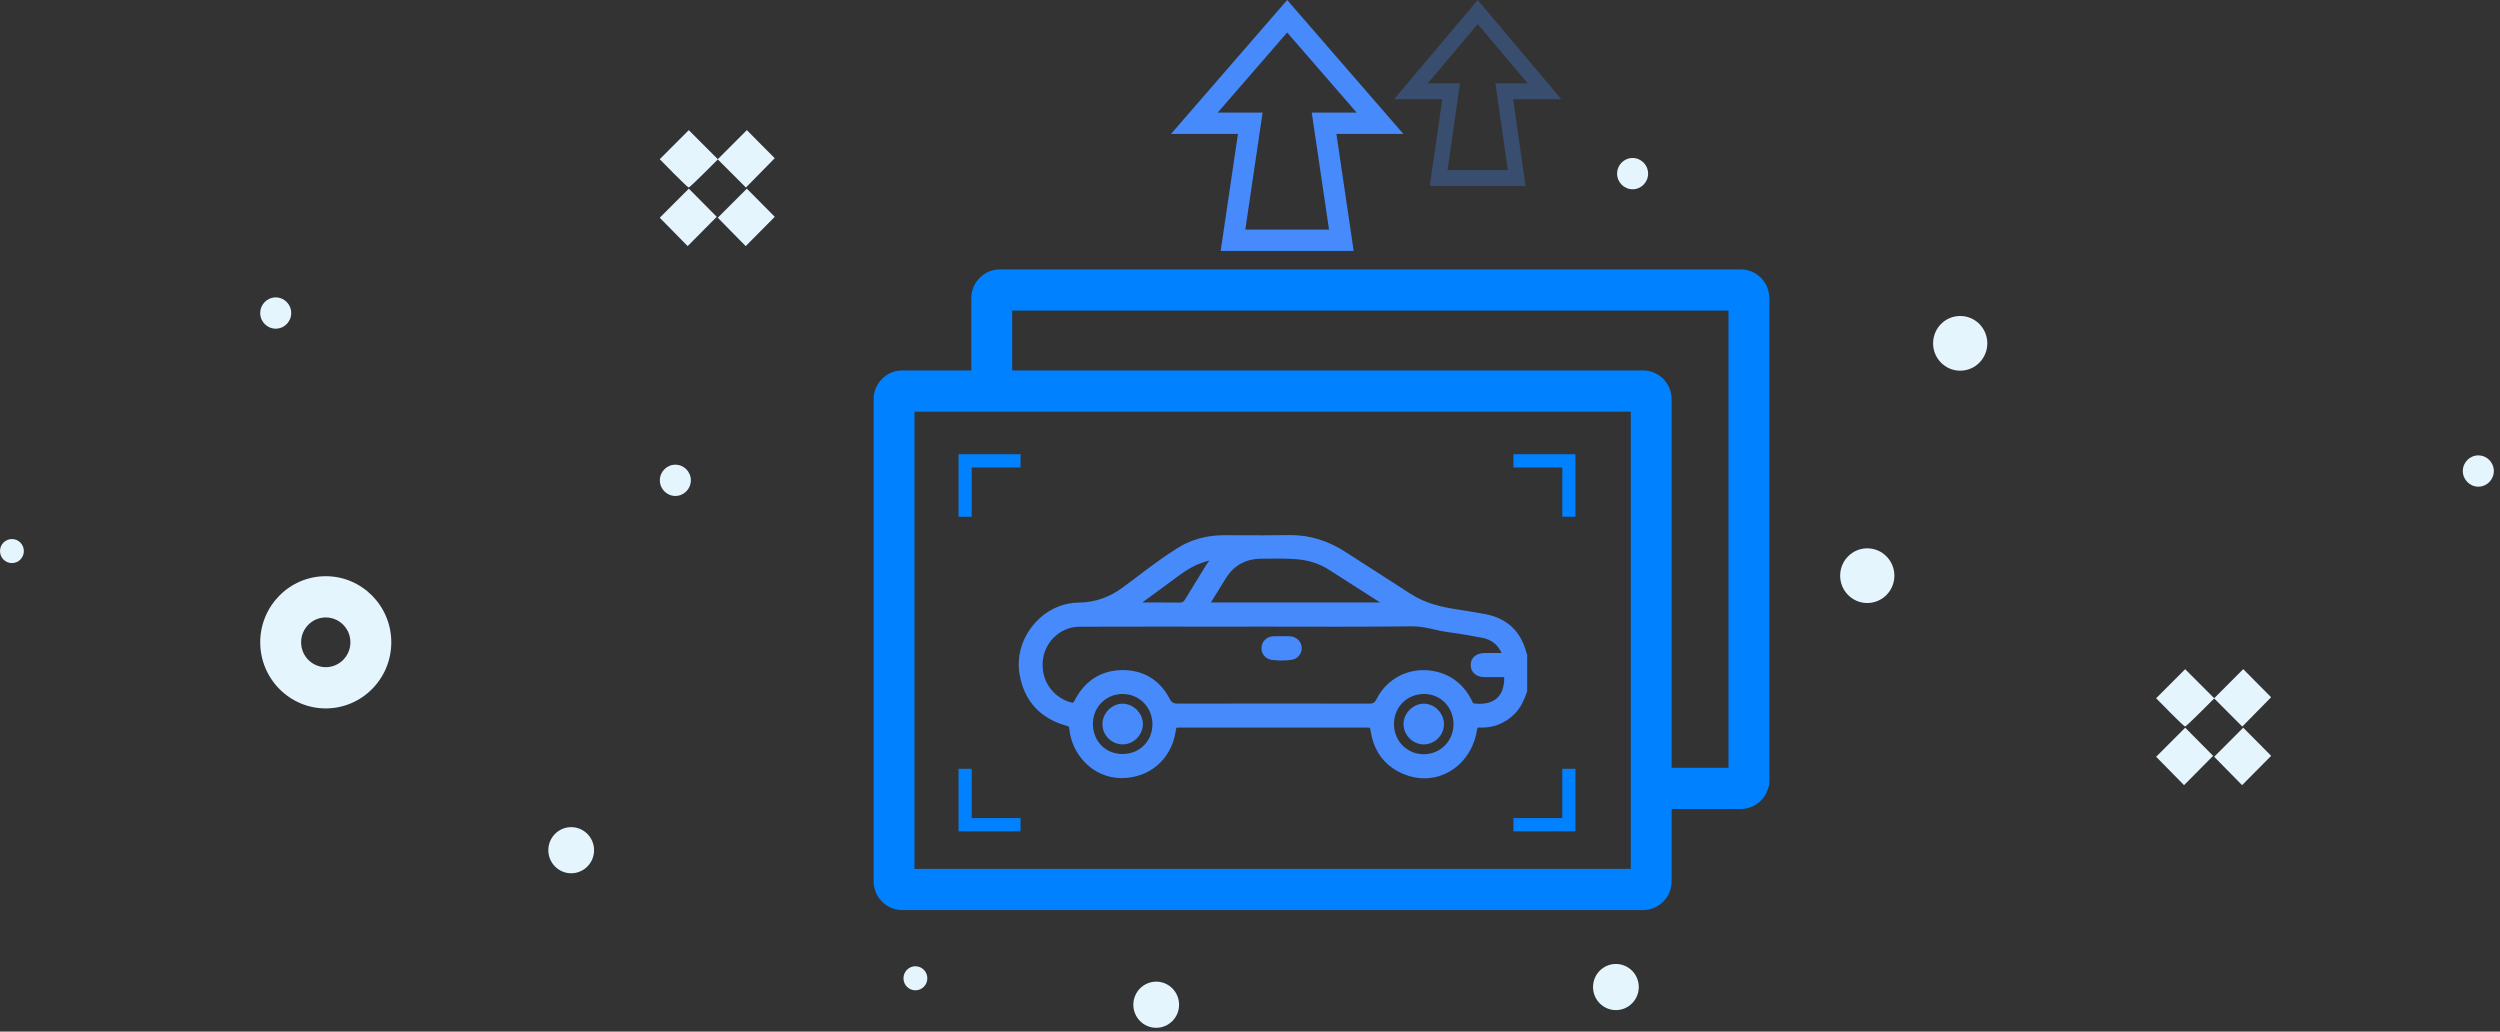 <svg width="269" height="111" viewBox="0 0 269 111" fill="none" xmlns="http://www.w3.org/2000/svg">
<rect x="0" y="0" width="269" height="111" fill="#333333" stroke="none"/>
<path d="M72.492 24.955L70.99 23.428L72.553 21.864L74.117 20.299L75.618 21.813L77.12 23.328L75.557 24.905L73.993 26.481L72.492 24.955Z" fill="#E5F5FE"/>
<path d="M78.736 24.955L77.235 23.428L78.798 21.864L80.362 20.299L81.863 21.813L83.365 23.328L81.802 24.905L80.238 26.481L78.736 24.955Z" fill="#E5F5FE"/>
<path d="M72.489 18.653L70.989 17.129L72.551 15.566L74.112 14.004L75.674 15.566L77.235 17.129L78.799 15.565L80.362 14L81.861 15.512L83.361 17.024L81.809 18.601L80.258 20.178L78.747 18.665L77.235 17.152L75.724 18.664C74.893 19.495 74.162 20.176 74.101 20.176C74.039 20.178 73.314 19.492 72.489 18.653Z" fill="#E5F5FE"/>
<path d="M233.503 82.955L232.001 81.428L233.564 79.864L235.128 78.299L236.629 79.813L238.131 81.328L236.568 82.905L235.004 84.481L233.503 82.955Z" fill="#E5F5FE"/>
<path d="M239.747 82.955L238.246 81.428L239.809 79.864L241.373 78.299L242.874 79.813L244.376 81.328L242.813 82.905L241.249 84.481L239.747 82.955Z" fill="#E5F5FE"/>
<path d="M233.5 76.653L232 75.129L233.562 73.566L235.123 72.004L236.685 73.566L238.246 75.129L239.81 73.564L241.373 72L242.872 73.512L244.371 75.024L242.82 76.601L241.269 78.178L239.758 76.665L238.246 75.152L236.735 76.664C235.904 77.496 235.173 78.176 235.112 78.176C235.05 78.178 234.325 77.492 233.5 76.653Z" fill="#E5F5FE"/>
<path d="M176.791 97.924H97.079C95.381 97.924 94 96.531 94 94.818V42.965C94 41.253 95.381 39.859 97.079 39.859H176.791C178.489 39.859 179.87 41.253 179.87 42.965V94.818C179.87 96.531 178.489 97.924 176.791 97.924ZM98.399 93.487H175.471V44.296H98.399V93.487Z" fill="#0081FF"/>
<path d="M187.303 87.049H177.94V82.612H185.984V33.422H108.911V42.418H104.512V32.09C104.512 30.378 105.894 28.985 107.592 28.985H187.303C189.001 28.985 190.382 30.378 190.382 32.09V83.943C190.382 85.656 189.001 87.049 187.303 87.049Z" fill="#0081FF"/>
<path d="M153.259 83.749C152.552 83.749 151.846 83.613 151.161 83.344C149.133 82.55 147.871 80.981 147.508 78.804L147.504 78.777C147.471 78.58 147.437 78.377 147.406 78.313C147.336 78.291 147.115 78.291 146.919 78.291C143.037 78.291 139.155 78.29 135.273 78.29H127.038C126.848 78.29 126.653 78.29 126.581 78.308C126.554 78.373 126.524 78.556 126.496 78.733C126.017 81.716 123.681 83.721 120.684 83.721C120.684 83.721 120.684 83.721 120.683 83.721C120.604 83.721 120.526 83.719 120.448 83.716C119.098 83.669 117.802 83.095 116.799 82.099C115.796 81.103 115.174 79.774 115.048 78.355C115.032 78.177 115.023 78.169 114.738 78.088L114.725 78.085C111.908 77.283 110.221 75.435 109.712 72.594C109.379 70.739 109.908 68.798 111.163 67.268C112.413 65.743 114.197 64.858 116.056 64.84C117.792 64.823 119.348 64.289 120.813 63.208C121.323 62.831 121.84 62.441 122.339 62.065C123.74 61.007 125.189 59.911 126.711 58.963C128.166 58.056 129.827 57.594 131.649 57.589C131.805 57.589 131.962 57.588 132.117 57.588C132.759 57.588 133.401 57.591 134.042 57.594C134.683 57.596 135.323 57.599 135.965 57.599C136.988 57.599 137.826 57.592 138.604 57.576C138.68 57.574 138.755 57.573 138.83 57.573C140.958 57.573 142.928 58.184 144.853 59.44C145.976 60.173 147.125 60.907 148.237 61.617C149.388 62.353 150.579 63.113 151.742 63.874C153.401 64.957 155.239 65.342 156.819 65.576C157.759 65.716 158.709 65.884 159.628 66.047L159.739 66.066C162.125 66.49 163.644 67.902 164.253 70.265C164.257 70.28 164.265 70.293 164.272 70.308C164.281 70.328 164.291 70.347 164.299 70.367L164.325 70.428V74.382L164.306 74.435C164.011 75.267 163.632 76.214 162.856 76.93C161.879 77.831 160.743 78.288 159.48 78.288C159.406 78.288 159.332 78.286 159.258 78.284C159.236 78.283 159.214 78.282 159.192 78.282C159.004 78.282 158.965 78.282 158.921 78.569C158.46 81.572 156.078 83.749 153.259 83.749ZM153.245 74.673C151.394 74.673 149.995 76.064 149.992 77.909C149.99 78.789 150.322 79.609 150.924 80.218C151.523 80.823 152.327 81.156 153.188 81.156H153.205C154.987 81.147 156.389 79.735 156.396 77.94C156.403 76.117 155.028 74.682 153.265 74.672L153.245 74.673ZM120.787 74.671C119.011 74.671 117.611 76.072 117.597 77.861C117.591 78.771 117.912 79.605 118.503 80.208C119.082 80.799 119.882 81.127 120.757 81.132H120.777C122.609 81.132 123.995 79.76 124.001 77.938C124.007 76.116 122.603 74.681 120.806 74.671H120.787ZM153.162 72.103C153.441 72.103 153.724 72.124 154.002 72.165C155.947 72.454 157.409 73.516 158.347 75.323C158.374 75.375 158.398 75.43 158.422 75.487C158.502 75.677 158.519 75.678 158.558 75.684C158.783 75.712 159.002 75.727 159.208 75.727C160.923 75.727 161.838 74.775 161.855 72.975C161.856 72.915 161.849 72.882 161.845 72.867C161.828 72.862 161.79 72.855 161.716 72.855H161.698C161.345 72.86 161.02 72.863 160.705 72.863C160.346 72.863 160.012 72.859 159.682 72.853C158.826 72.835 158.263 72.338 158.248 71.588C158.239 71.195 158.378 70.863 158.649 70.625C158.904 70.401 159.265 70.278 159.695 70.268C159.99 70.262 160.301 70.258 160.647 70.258C160.948 70.258 161.249 70.261 161.551 70.264C161.551 70.264 161.568 70.264 161.57 70.264C161.567 70.257 161.563 70.249 161.56 70.241C161.135 69.323 160.436 68.791 159.422 68.614C159.115 68.561 158.808 68.505 158.501 68.449C157.633 68.291 156.736 68.129 155.853 68.02C155.321 67.956 154.801 67.839 154.298 67.727C153.531 67.555 152.807 67.393 152.033 67.393H151.969C149.59 67.421 147.079 67.434 143.827 67.434C142.265 67.434 140.705 67.431 139.143 67.428C137.69 67.426 136.236 67.423 134.783 67.423L134.461 67.428C132.737 67.428 131.013 67.428 129.289 67.427C127.564 67.426 125.841 67.424 124.117 67.424C120.991 67.424 118.447 67.428 116.114 67.436C114.195 67.444 112.488 68.971 112.228 70.915C111.901 73.356 113.481 75.105 115.21 75.571C115.297 75.594 115.362 75.606 115.409 75.606C115.455 75.606 115.506 75.606 115.613 75.397C116.707 73.244 118.501 72.105 120.801 72.101C123.046 72.101 124.787 73.162 125.846 75.168C126.071 75.595 126.271 75.711 126.776 75.711C130.265 75.702 133.788 75.698 137.255 75.698C140.611 75.698 144.007 75.702 147.349 75.71C147.761 75.71 147.923 75.609 148.106 75.241C149.067 73.306 151.005 72.103 153.162 72.103ZM124.726 64.826C125.584 64.826 126.278 64.83 126.91 64.839H126.93C127.217 64.839 127.359 64.756 127.515 64.495C127.9 63.851 128.303 63.202 128.691 62.575C129.043 62.007 129.408 61.418 129.759 60.835C129.85 60.684 129.957 60.55 130.059 60.421C130.086 60.388 130.112 60.355 130.138 60.321C129.86 60.382 129.581 60.462 129.289 60.566C128.502 60.844 127.715 61.288 126.81 61.961C125.742 62.757 124.651 63.555 123.594 64.327C123.366 64.494 123.138 64.661 122.91 64.828C123.08 64.828 123.25 64.827 123.42 64.827C123.856 64.827 124.291 64.826 124.726 64.826ZM137.575 60.103C137.232 60.103 136.889 60.107 136.547 60.111C136.27 60.115 135.994 60.117 135.716 60.118C134.027 60.125 132.732 60.851 131.869 62.276C131.575 62.76 131.272 63.247 130.978 63.719C130.763 64.064 130.548 64.41 130.335 64.757C130.319 64.782 130.302 64.807 130.285 64.831C130.318 64.828 130.353 64.825 130.388 64.825C133.889 64.828 137.39 64.829 140.889 64.829C143.428 64.829 145.966 64.828 148.505 64.828C146.696 63.666 144.838 62.472 143.003 61.307C141.985 60.661 140.866 60.292 139.581 60.178C139.004 60.126 138.385 60.103 137.575 60.103Z" fill="#468AFC"/>
<path d="M164 74.327C163.691 75.2 163.335 76.046 162.637 76.69C161.685 77.568 160.564 78.011 159.272 77.957C158.849 77.939 158.672 78.049 158.6 78.52C158.035 82.2 154.595 84.337 151.279 83.038C149.353 82.284 148.176 80.833 147.829 78.749C147.699 77.967 147.708 77.963 146.92 77.963C140.293 77.962 133.666 77.962 127.039 77.963C126.291 77.963 126.291 77.965 126.176 78.682C125.708 81.594 123.403 83.492 120.459 83.391C117.842 83.3 115.618 81.106 115.371 78.327C115.334 77.914 115.111 77.856 114.813 77.772C112.158 77.016 110.523 75.282 110.031 72.538C109.371 68.852 112.354 65.206 116.06 65.17C117.909 65.152 119.522 64.57 121.006 63.475C122.948 62.042 124.833 60.522 126.883 59.243C128.333 58.339 129.943 57.922 131.651 57.918C133.971 57.913 136.293 57.953 138.612 57.906C140.838 57.86 142.827 58.51 144.678 59.718C146.965 61.211 149.282 62.657 151.568 64.151C153.159 65.191 154.934 65.63 156.773 65.904C157.746 66.048 158.715 66.221 159.683 66.393C161.941 66.793 163.362 68.112 163.94 70.352C163.953 70.403 163.98 70.45 164.001 70.499C164 71.773 164 73.05 164 74.327ZM134.458 67.096C134.458 67.097 134.458 67.099 134.458 67.101C128.341 67.101 122.225 67.087 116.11 67.109C113.997 67.116 112.176 68.829 111.903 70.871C111.552 73.489 113.282 75.392 115.122 75.888C115.497 75.989 115.696 75.943 115.898 75.547C116.915 73.545 118.57 72.432 120.796 72.43C122.907 72.427 124.554 73.426 125.555 75.322C125.855 75.891 126.19 76.041 126.781 76.039C133.636 76.022 140.49 76.022 147.344 76.039C147.876 76.04 148.15 75.874 148.392 75.389C149.431 73.305 151.667 72.152 153.953 72.491C155.827 72.769 157.182 73.79 158.058 75.476C158.167 75.687 158.209 75.971 158.515 76.01C160.681 76.287 162.156 75.315 162.178 72.98C162.181 72.618 162.01 72.525 161.691 72.53C161.023 72.54 160.356 72.541 159.688 72.527C158.998 72.513 158.583 72.151 158.571 71.582C158.558 70.989 158.979 70.613 159.7 70.597C160.315 70.584 160.93 70.587 161.545 70.594C161.925 70.598 162.012 70.453 161.851 70.106C161.374 69.075 160.573 68.485 159.475 68.293C158.281 68.085 157.091 67.844 155.889 67.698C154.573 67.537 153.334 67.052 151.962 67.068C146.128 67.135 140.292 67.096 134.458 67.096ZM149.386 65.095C149.356 64.921 149.201 64.885 149.092 64.815C147.123 63.55 145.153 62.284 143.177 61.03C142.088 60.339 140.898 59.965 139.611 59.851C138.313 59.736 137.014 59.785 135.717 59.791C133.933 59.798 132.537 60.548 131.593 62.104C131.089 62.935 130.568 63.755 130.06 64.583C129.97 64.73 129.783 64.884 129.862 65.049C129.961 65.259 130.209 65.151 130.389 65.152C136.536 65.157 142.681 65.157 148.827 65.155C149.011 65.155 149.207 65.211 149.386 65.095ZM156.719 77.942C156.727 75.945 155.2 74.355 153.266 74.345C151.235 74.335 149.671 75.882 149.667 77.908C149.664 79.908 151.232 81.493 153.206 81.484C155.173 81.474 156.712 79.922 156.719 77.942ZM120.755 81.46C122.779 81.47 124.32 79.952 124.326 77.938C124.332 75.927 122.793 74.355 120.808 74.344C118.846 74.333 117.288 75.882 117.274 77.859C117.26 79.906 118.751 81.448 120.755 81.46ZM122.071 65.04C122.086 65.079 122.102 65.118 122.117 65.157C123.713 65.157 125.309 65.143 126.905 65.167C127.329 65.174 127.578 65.024 127.792 64.665C128.527 63.438 129.299 62.233 130.036 61.007C130.255 60.643 130.604 60.361 130.762 59.894C130.182 59.954 129.677 60.084 129.182 60.259C128.244 60.591 127.413 61.108 126.617 61.701C125.11 62.823 123.587 63.927 122.071 65.04Z" fill="#468AFC"/>
<path d="M137.889 71.07C137.545 71.07 137.198 71.048 136.858 71.006C136.171 70.919 135.689 70.344 135.736 69.669C135.782 69.002 136.281 68.517 136.978 68.464C137.087 68.456 137.201 68.452 137.34 68.452C137.436 68.452 137.532 68.453 137.629 68.455C137.719 68.457 137.809 68.459 137.898 68.459C137.994 68.459 138.084 68.457 138.173 68.455C138.266 68.453 138.36 68.452 138.453 68.452C138.592 68.452 138.709 68.455 138.818 68.464C139.507 68.518 140.019 69.014 140.063 69.67C140.107 70.344 139.623 70.917 138.936 71.004C138.59 71.048 138.238 71.07 137.889 71.07Z" fill="#468AFC"/>
<path d="M137.898 68.787C138.196 68.787 138.497 68.768 138.793 68.791C139.325 68.833 139.707 69.209 139.739 69.693C139.77 70.171 139.427 70.612 138.895 70.68C138.233 70.763 137.56 70.764 136.899 70.682C136.363 70.614 136.026 70.178 136.06 69.693C136.095 69.2 136.465 68.832 137.004 68.791C137.3 68.767 137.599 68.786 137.898 68.787Z" fill="#468AFC"/>
<path d="M153.195 80.098C152.026 80.098 151.027 79.103 151.016 77.924C151.011 77.373 151.244 76.815 151.656 76.393C152.073 75.965 152.632 75.718 153.188 75.715H153.199C154.36 75.715 155.354 76.717 155.37 77.902C155.378 78.468 155.157 79.01 154.749 79.43C154.339 79.852 153.777 80.095 153.206 80.098H153.195V80.098Z" fill="#468AFC"/>
<path d="M153.204 79.771C152.207 79.776 151.35 78.924 151.34 77.92C151.331 76.94 152.209 76.049 153.19 76.043C154.178 76.037 155.032 76.895 155.045 77.908C155.059 78.907 154.209 79.766 153.204 79.771Z" fill="#468AFC"/>
<path d="M120.794 80.098C120.224 80.098 119.662 79.858 119.25 79.439C118.84 79.021 118.617 78.478 118.622 77.91C118.634 76.725 119.628 75.72 120.794 75.716C121.354 75.716 121.912 75.961 122.331 76.389C122.746 76.811 122.981 77.368 122.975 77.915C122.964 79.098 121.965 80.098 120.794 80.098Z" fill="#468AFC"/>
<path d="M120.795 79.771C119.79 79.771 118.938 78.915 118.948 77.914C118.958 76.902 119.802 76.047 120.796 76.044C121.771 76.04 122.662 76.938 122.652 77.913C122.641 78.923 121.794 79.771 120.795 79.771Z" fill="#468AFC"/>
<path d="M145.656 27H131.344L133.204 14.411H126L138.5 0L151 14.411H143.796L145.656 27ZM133.996 24.703H143.004L141.144 12.114H145.974L138.5 3.498L131.026 12.114H135.857L133.996 24.703Z" fill="#468AFC"/>
<path opacity="0.3" d="M164.153 20H153.848L155.187 10.675H150L159 0L168 10.675H162.813L164.153 20ZM155.757 18.299H162.243L160.904 8.974H164.382L159 2.591L153.619 8.974H157.097L155.757 18.299Z" fill="#468AFC"/>
<path d="M35.051 76.225C31.164 76.225 28 73.034 28 69.112C28 65.19 31.164 62 35.051 62C38.939 62 42.103 65.19 42.103 69.112C42.103 73.034 38.94 76.225 35.051 76.225ZM35.051 66.437C33.589 66.437 32.399 67.637 32.399 69.112C32.399 70.588 33.589 71.788 35.051 71.788C36.514 71.788 37.704 70.588 37.704 69.112C37.704 67.637 36.514 66.437 35.051 66.437Z" fill="#E5F5FE"/>
<path d="M72.668 53.365C73.589 53.365 74.336 52.612 74.336 51.682C74.336 50.753 73.589 50 72.668 50C71.747 50 71 50.753 71 51.682C71 52.612 71.747 53.365 72.668 53.365Z" fill="#E5F5FE"/>
<path d="M98.497 106.558C99.206 106.558 99.78 105.979 99.78 105.264C99.78 104.549 99.206 103.969 98.497 103.969C97.788 103.969 97.213 104.549 97.213 105.264C97.213 105.979 97.788 106.558 98.497 106.558Z" fill="#E5F5FE"/>
<path d="M1.284 60.589C1.993 60.589 2.567 60.01 2.567 59.295C2.567 58.58 1.993 58 1.284 58C0.575 58 0 58.58 0 59.295C0 60.01 0.575 60.589 1.284 60.589Z" fill="#E5F5FE"/>
<path d="M124.408 110.59C125.767 110.59 126.869 109.479 126.869 108.108C126.869 106.738 125.767 105.626 124.408 105.626C123.049 105.626 121.947 106.738 121.947 108.108C121.947 109.479 123.049 110.59 124.408 110.59Z" fill="#E5F5FE"/>
<path d="M61.461 93.964C62.82 93.964 63.922 92.853 63.922 91.482C63.922 90.111 62.82 89 61.461 89C60.102 89 59 90.111 59 91.482C59 92.853 60.102 93.964 61.461 93.964Z" fill="#E5F5FE"/>
<path d="M173.871 108.687C175.23 108.687 176.332 107.576 176.332 106.205C176.332 104.834 175.23 103.723 173.871 103.723C172.512 103.723 171.41 104.834 171.41 106.205C171.41 107.576 172.512 108.687 173.871 108.687Z" fill="#E5F5FE"/>
<path d="M29.668 35.365C30.589 35.365 31.336 34.612 31.336 33.682C31.336 32.753 30.589 32 29.668 32C28.747 32 28 32.753 28 33.682C28 34.612 28.747 35.365 29.668 35.365Z" fill="#E5F5FE"/>
<path d="M266.668 52.365C267.589 52.365 268.336 51.612 268.336 50.682C268.336 49.753 267.589 49 266.668 49C265.747 49 265 49.753 265 50.682C265 51.612 265.747 52.365 266.668 52.365Z" fill="#E5F5FE"/>
<path d="M175.668 20.365C176.589 20.365 177.336 19.612 177.336 18.683C177.336 17.753 176.589 17 175.668 17C174.747 17 174 17.753 174 18.683C174 19.612 174.747 20.365 175.668 20.365Z" fill="#E5F5FE"/>
<path d="M210.917 39.885C212.529 39.885 213.835 38.568 213.835 36.943C213.835 35.317 212.529 34 210.917 34C209.306 34 208 35.317 208 36.943C208 38.568 209.306 39.885 210.917 39.885Z" fill="#E5F5FE"/>
<path d="M200.917 64.885C202.529 64.885 203.835 63.568 203.835 61.943C203.835 60.317 202.529 59 200.917 59C199.306 59 198 60.317 198 61.943C198 63.568 199.306 64.885 200.917 64.885Z" fill="#E5F5FE"/>
<path d="M109.811 48.875H104.555H103.14V50.302V55.604H104.555V50.302H109.811V48.875Z" fill="#0081FF"/>
<path d="M103.14 82.723V88.025V89.452H104.555H109.811V88.025H104.555V82.723H103.14Z" fill="#0081FF"/>
<path d="M162.845 89.452H168.102H169.517V88.025V82.723H168.102V88.025H162.845V89.452Z" fill="#0081FF"/>
<path d="M169.517 55.604V50.302V48.875H168.102H162.845V50.302H168.102V55.604H169.517Z" fill="#0081FF"/>
</svg>
